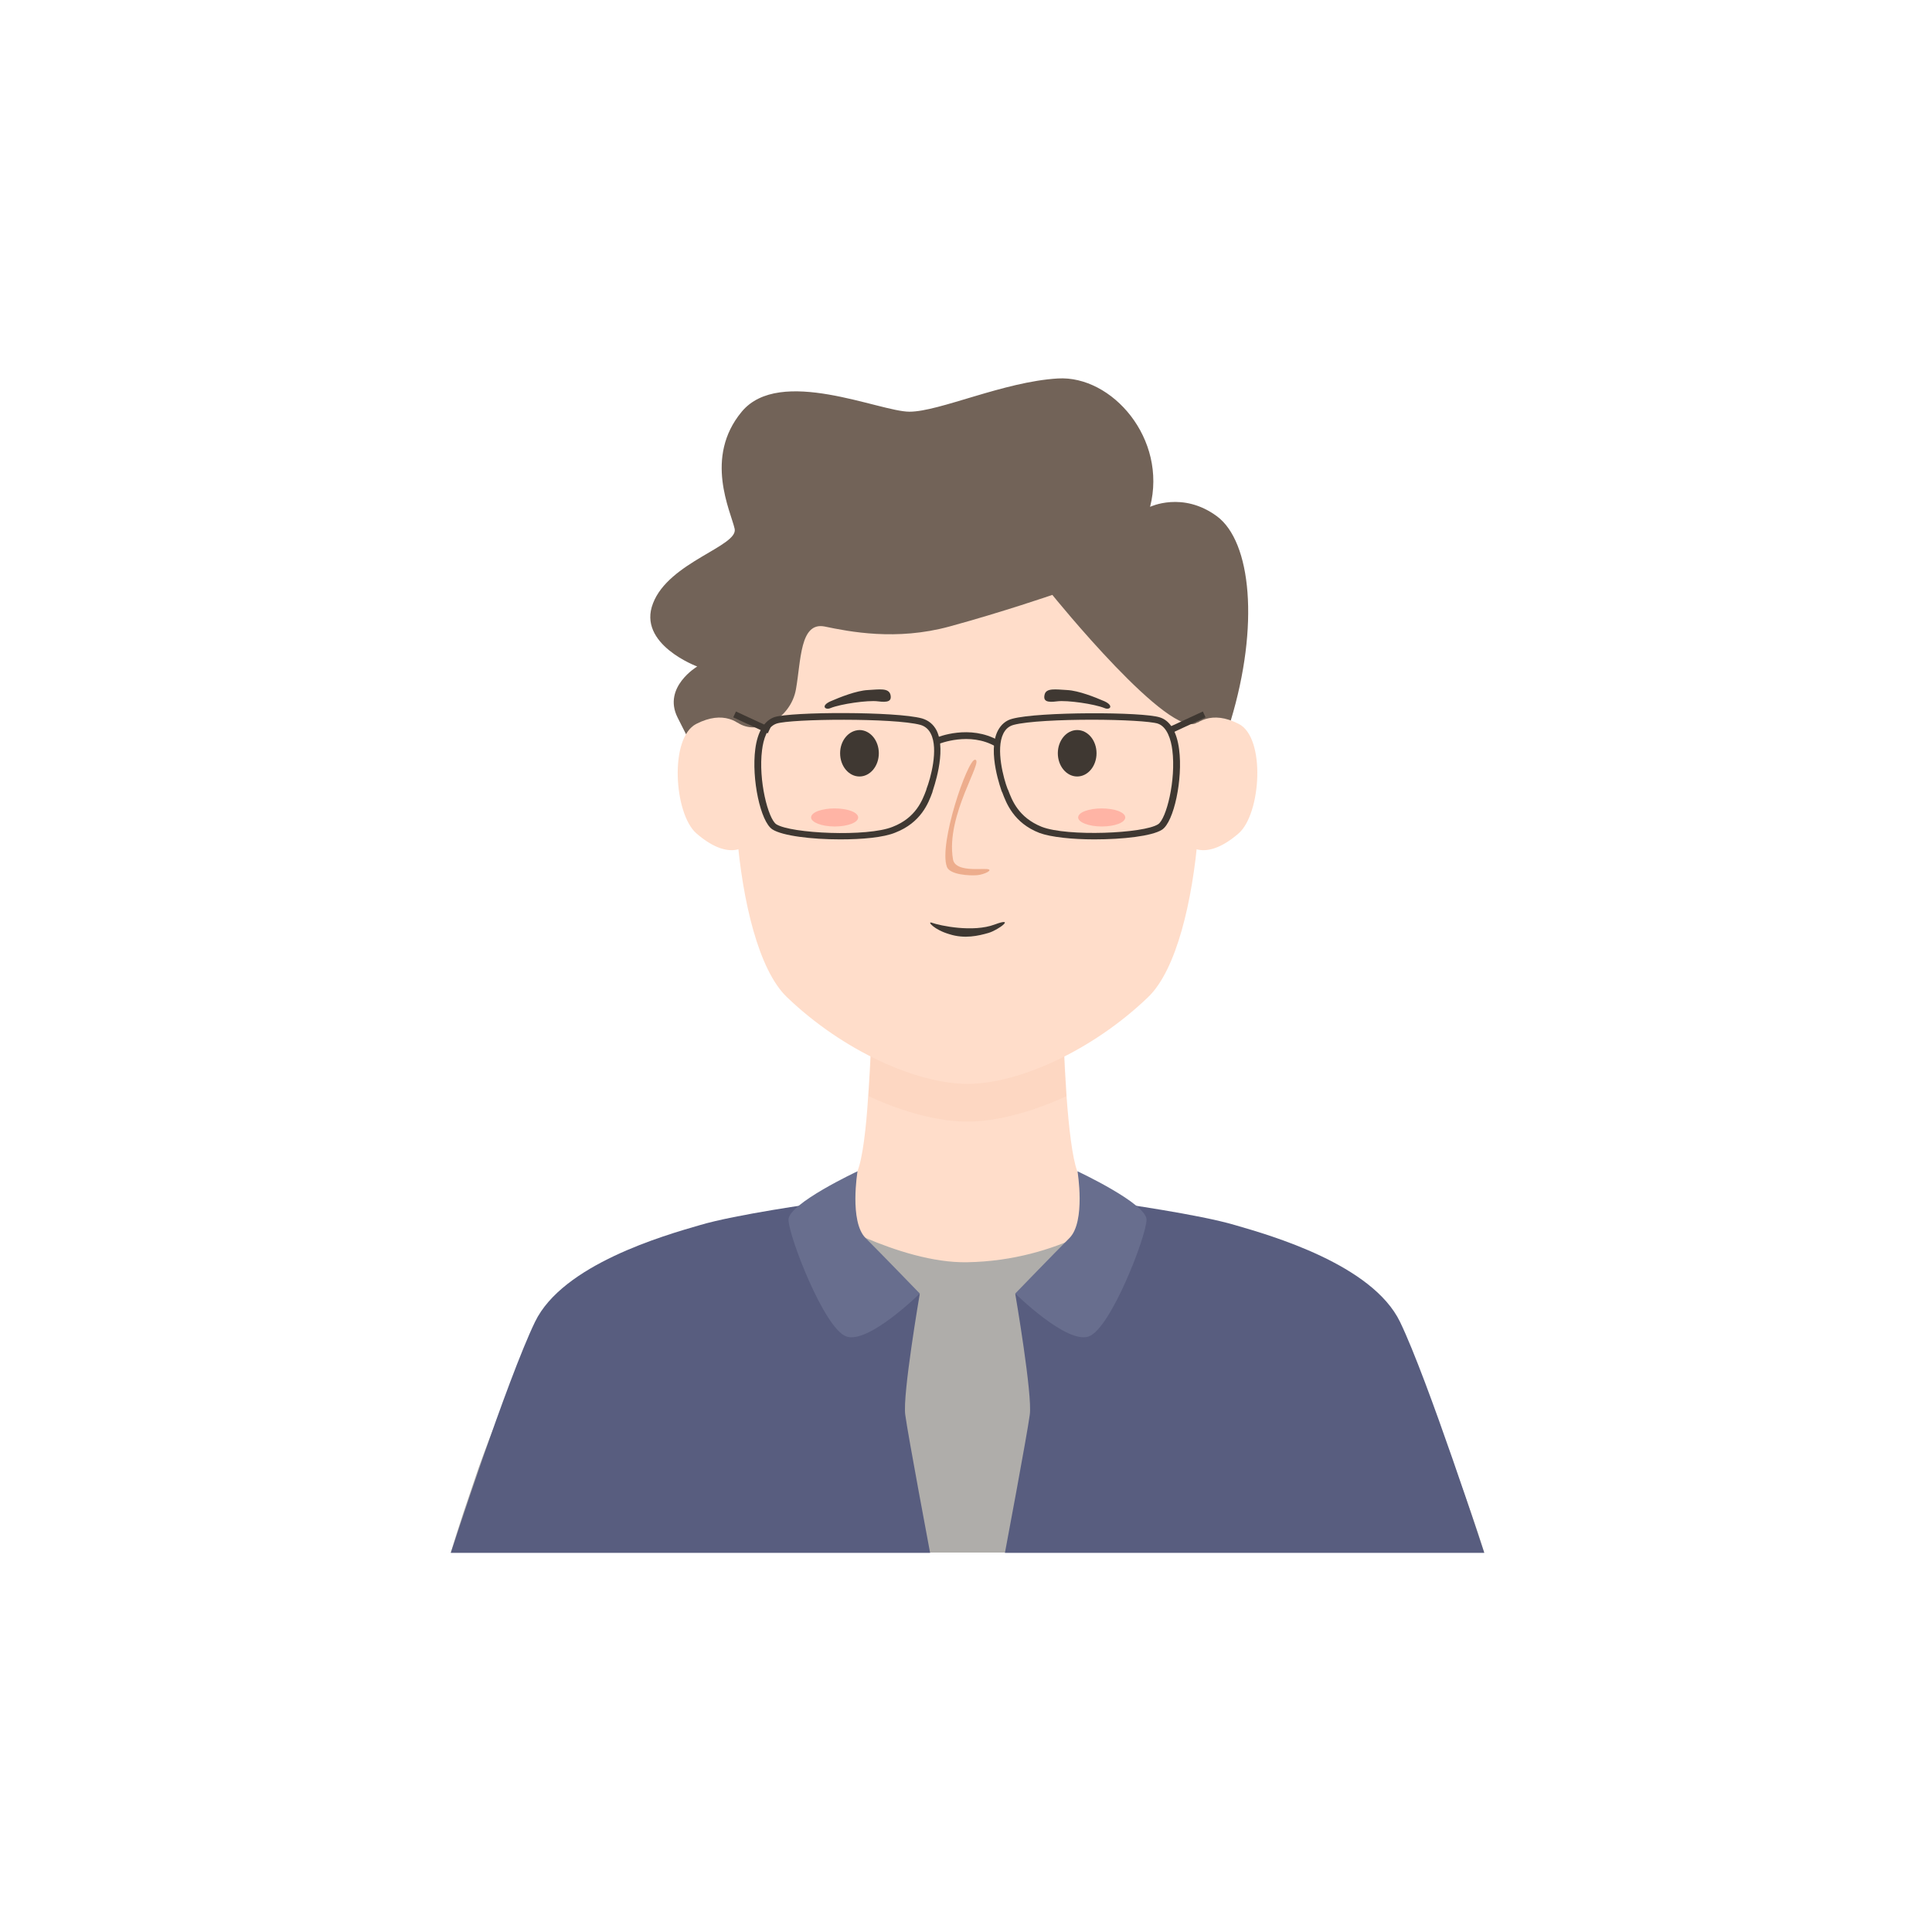 <svg width="240" height="240" viewBox="0 0 240 240" fill="none" xmlns="http://www.w3.org/2000/svg">
<path d="M94.184 108.719C94.184 108.719 86.051 92.932 84.168 89.126C82.284 85.359 86.612 82.795 86.612 82.795C86.612 82.795 79.119 80.03 81.122 74.942C83.086 69.813 91.74 67.85 91.26 65.686C90.779 63.523 87.413 56.831 92.141 51.142C96.869 45.452 109.25 51.142 112.976 51.142C116.703 51.142 124.676 47.415 131.407 47.015C138.139 46.614 145.03 54.507 142.867 62.962C142.867 62.962 146.914 60.998 151.161 64.124C155.448 67.289 156.45 77.746 152.884 89.526C149.318 101.306 94.184 108.719 94.184 108.719Z" fill="#726358"/>
<path d="M157.251 161.408H83.126C83.126 161.408 105.003 149.348 106.525 145.461C107.166 143.858 107.607 140.052 107.847 136.165C107.888 135.765 107.888 135.364 107.928 134.963C108.248 130.075 108.328 125.467 108.328 125.467H132.008C132.008 125.467 132.088 130.075 132.409 134.963C132.449 135.364 132.449 135.765 132.489 136.165C132.77 140.052 133.21 143.858 133.811 145.461C135.374 149.348 157.251 161.408 157.251 161.408Z" fill="#FFDDCA"/>
<g opacity="0.25">
<path opacity="0.25" d="M132.489 136.165C128.042 138.209 123.674 139.331 120.188 139.331C116.663 139.331 112.295 138.209 107.888 136.165C107.928 135.765 107.928 135.364 107.968 134.963C108.288 130.075 108.369 125.467 108.369 125.467H132.049C132.049 125.467 132.129 130.075 132.449 134.963C132.449 135.364 132.489 135.765 132.489 136.165Z" fill="#DD7F50"/>
</g>
<path d="M147.154 83.196C140.142 70.014 120.189 70.013 120.189 70.013C120.189 70.013 100.235 70.014 93.223 83.196C89.697 89.847 90.739 117.133 97.751 123.864C104.762 130.596 113.938 134.643 120.189 134.643C126.439 134.643 135.615 130.596 142.626 123.864C149.638 117.133 150.68 89.847 147.154 83.196Z" fill="#FFDDCA"/>
<path d="M104.362 93.573C104.362 95.176 105.443 96.458 106.766 96.458C108.088 96.458 109.17 95.176 109.17 93.573C109.17 91.971 108.088 90.689 106.766 90.689C105.403 90.728 104.362 92.011 104.362 93.573Z" fill="#3F3832"/>
<path d="M133.811 96.458C135.139 96.458 136.215 95.167 136.215 93.573C136.215 91.98 135.139 90.689 133.811 90.689C132.484 90.689 131.407 91.98 131.407 93.573C131.407 95.167 132.484 96.458 133.811 96.458Z" fill="#3F3832"/>
<path d="M92.982 90.969C91.861 89.647 89.857 88.204 86.491 89.927C83.126 91.65 83.727 101.066 86.491 103.51C90.218 106.756 92.862 105.834 93.784 103.51C94.705 101.186 93.864 92.011 92.982 90.969Z" fill="#FFDDCA"/>
<path d="M147.394 90.969C148.516 89.647 150.52 88.204 153.885 89.927C157.251 91.65 156.65 101.066 153.885 103.51C150.159 106.756 147.515 105.834 146.593 103.51C145.671 101.186 146.513 92.011 147.394 90.969Z" fill="#FFDDCA"/>
<path opacity="0.5" d="M121.11 94.375C122.312 94.375 117.424 101.266 118.385 106.756C118.666 108.318 121.711 107.877 122.593 107.958C123.514 108.038 122.272 108.639 121.39 108.719C120.469 108.799 117.985 108.679 117.624 107.677C116.582 104.832 120.188 94.375 121.11 94.375Z" fill="#DD7F50"/>
<path d="M103.16 87.964C104.442 87.443 107.807 86.962 109.05 87.122C110.292 87.283 110.813 87.122 110.612 86.281C110.372 85.44 109.25 85.64 107.807 85.72C106.365 85.8 104.362 86.602 103.16 87.122C101.918 87.683 102.519 88.244 103.16 87.964Z" fill="#3F3832"/>
<path d="M137.217 87.964C135.935 87.443 132.569 86.962 131.327 87.122C130.085 87.283 129.564 87.122 129.765 86.281C129.965 85.44 131.127 85.64 132.569 85.72C134.012 85.8 136.015 86.602 137.217 87.122C138.419 87.683 137.858 88.244 137.217 87.964Z" fill="#3F3832"/>
<path opacity="0.25" d="M106.605 101.547C106.605 102.188 105.283 102.669 103.681 102.669C102.078 102.669 100.756 102.148 100.756 101.547C100.756 100.906 102.078 100.425 103.681 100.425C105.283 100.425 106.605 100.906 106.605 101.547Z" fill="#FF3B3B"/>
<path opacity="0.25" d="M139.782 101.547C139.782 102.188 138.459 102.669 136.857 102.669C135.254 102.669 133.932 102.148 133.932 101.547C133.932 100.906 135.254 100.425 136.857 100.425C138.459 100.425 139.782 100.906 139.782 101.547Z" fill="#FF3B3B"/>
<path d="M184.377 192.861H56C56 192.861 57.042 189.335 58.725 184.487C58.965 183.806 59.205 183.084 59.446 182.363C60.327 179.919 61.329 177.235 62.451 174.63C62.731 173.909 63.052 173.228 63.332 172.507C64.534 169.702 65.897 167.017 67.219 164.774C67.58 164.173 67.94 163.612 68.261 163.091C68.341 162.93 68.461 162.81 68.541 162.69C69.062 161.969 69.543 161.328 70.024 160.727C71.546 158.884 74.752 157.281 78.558 155.919C84.849 153.635 92.742 152.032 97.35 151.231C99.674 150.83 101.156 150.59 101.156 150.59C101.156 150.59 111.654 156.96 120.148 156.8C131.768 156.6 139.14 150.59 139.14 150.59C139.14 150.59 140.182 150.75 141.865 151.03C148.636 152.192 165.986 155.638 170.273 160.727C170.754 161.288 171.235 161.929 171.715 162.69C172.156 163.331 172.597 164.052 172.998 164.814C174.32 167.097 175.602 169.742 176.844 172.547C177.125 173.228 177.445 173.949 177.726 174.67C178.847 177.315 179.849 179.959 180.771 182.403C181.011 183.125 181.292 183.806 181.532 184.527C183.295 189.335 184.377 192.861 184.377 192.861Z" fill="#AFADAA"/>
<path d="M115.701 114.609C116.823 115.01 120.869 115.851 123.554 114.849C126.239 113.848 124.035 115.53 122.793 115.891C121.551 116.252 119.828 116.652 117.944 116.051C116.021 115.49 115.18 114.449 115.701 114.609Z" fill="#3F3832"/>
<path d="M90.258 84.838C90.258 84.838 89.056 88.044 91.62 89.767C94.184 91.49 98.231 89.246 98.872 85.64C99.513 82.074 99.353 77.226 102.438 77.827C105.524 78.468 111.333 79.63 117.945 77.827C124.556 76.024 130.726 73.9 130.726 73.9C130.726 73.9 145.511 92.211 148.757 89.727C152.002 87.243 150.239 76.024 142.426 72.097C134.613 68.21 107.847 62.04 107.847 62.04L90.258 84.838Z" fill="#726358"/>
<path d="M104.362 104.271C100.836 104.271 97.19 103.831 95.948 103.029C94.465 102.068 93.343 96.739 93.824 93.052C94.104 90.889 94.946 89.527 96.188 89.086C98.312 88.405 111.334 88.365 114.539 89.246C115.34 89.487 115.941 89.967 116.342 90.729C117.664 93.373 115.861 98.181 115.861 98.261L115.821 98.422C115.34 99.744 114.419 102.188 111.213 103.43C109.771 104.031 107.126 104.271 104.362 104.271ZM96.468 89.887C95.266 90.288 94.826 91.891 94.665 93.173C94.185 96.939 95.427 101.707 96.428 102.388C98.231 103.55 107.768 103.991 110.893 102.709C113.778 101.587 114.579 99.423 115.06 98.141L115.1 97.981C115.581 96.739 116.622 93.052 115.621 91.129C115.34 90.568 114.9 90.208 114.339 90.047C111.093 89.166 98.272 89.286 96.468 89.887Z" fill="#3F3832"/>
<path d="M135.935 104.271C133.21 104.271 130.526 103.991 129.123 103.47C125.918 102.228 124.996 99.744 124.516 98.462L124.436 98.301C124.436 98.261 122.592 93.413 123.955 90.769C124.355 90.007 124.956 89.486 125.758 89.286C129.003 88.405 141.985 88.405 144.109 89.126C145.351 89.526 146.192 90.889 146.473 93.093C146.954 96.779 145.832 102.108 144.349 103.069C143.107 103.871 139.461 104.271 135.935 104.271ZM135.654 89.406C131.728 89.406 127.561 89.607 125.918 90.047C125.317 90.208 124.916 90.568 124.636 91.129C123.674 93.052 124.676 96.739 125.157 97.981L125.237 98.141C125.718 99.423 126.519 101.547 129.404 102.709C132.569 103.951 142.105 103.55 143.868 102.388C144.87 101.747 146.112 96.939 145.631 93.173C145.471 91.89 144.99 90.288 143.828 89.887C142.947 89.607 139.421 89.406 135.654 89.406Z" fill="#3F3832"/>
<path d="M123.674 92.732C120.429 90.849 116.662 92.411 116.622 92.411L116.302 91.65C116.462 91.57 120.469 89.927 124.075 92.011L123.674 92.732Z" fill="#3F3832"/>
<path d="M149.424 88.383L145.132 90.368L145.469 91.095L149.76 89.111L149.424 88.383Z" fill="#3F3832"/>
<path d="M91.422 88.385L91.086 89.112L95.377 91.098L95.713 90.37L91.422 88.385Z" fill="#3F3832"/>
<path d="M109.01 160.526L114.258 160.727C114.258 160.727 112.095 173.308 112.455 175.752C112.776 178.196 115.541 192.901 115.541 192.901H56C56 192.901 63.012 171.345 66.458 164.213C69.903 157.081 82.485 153.475 86.932 152.192C91.34 150.87 101.677 149.428 101.677 149.428L109.01 160.526Z" fill="#585D7F"/>
<path d="M106.525 145.501C106.525 145.501 105.484 151.752 107.527 153.795C109.571 155.839 114.258 160.687 114.258 160.687C114.258 160.687 107.848 167.017 105.123 166.016C102.398 165.054 97.951 153.515 97.951 151.511C97.951 149.508 106.525 145.501 106.525 145.501Z" fill="#686E8E"/>
<path d="M131.367 160.526L126.118 160.727C126.118 160.727 128.282 173.308 127.921 175.752C127.601 178.196 124.836 192.901 124.836 192.901H184.377C184.377 192.901 177.365 171.345 173.919 164.213C170.473 157.081 157.892 153.475 153.444 152.192C149.037 150.87 138.7 149.428 138.7 149.428L131.367 160.526Z" fill="#585D7F"/>
<path d="M133.851 145.501C133.851 145.501 134.893 151.752 132.85 153.795C130.806 155.839 126.118 160.687 126.118 160.687C126.118 160.687 132.529 167.017 135.254 166.016C137.978 165.054 142.426 153.515 142.426 151.511C142.426 149.508 133.851 145.501 133.851 145.501Z" fill="#686E8E"/>
</svg>
